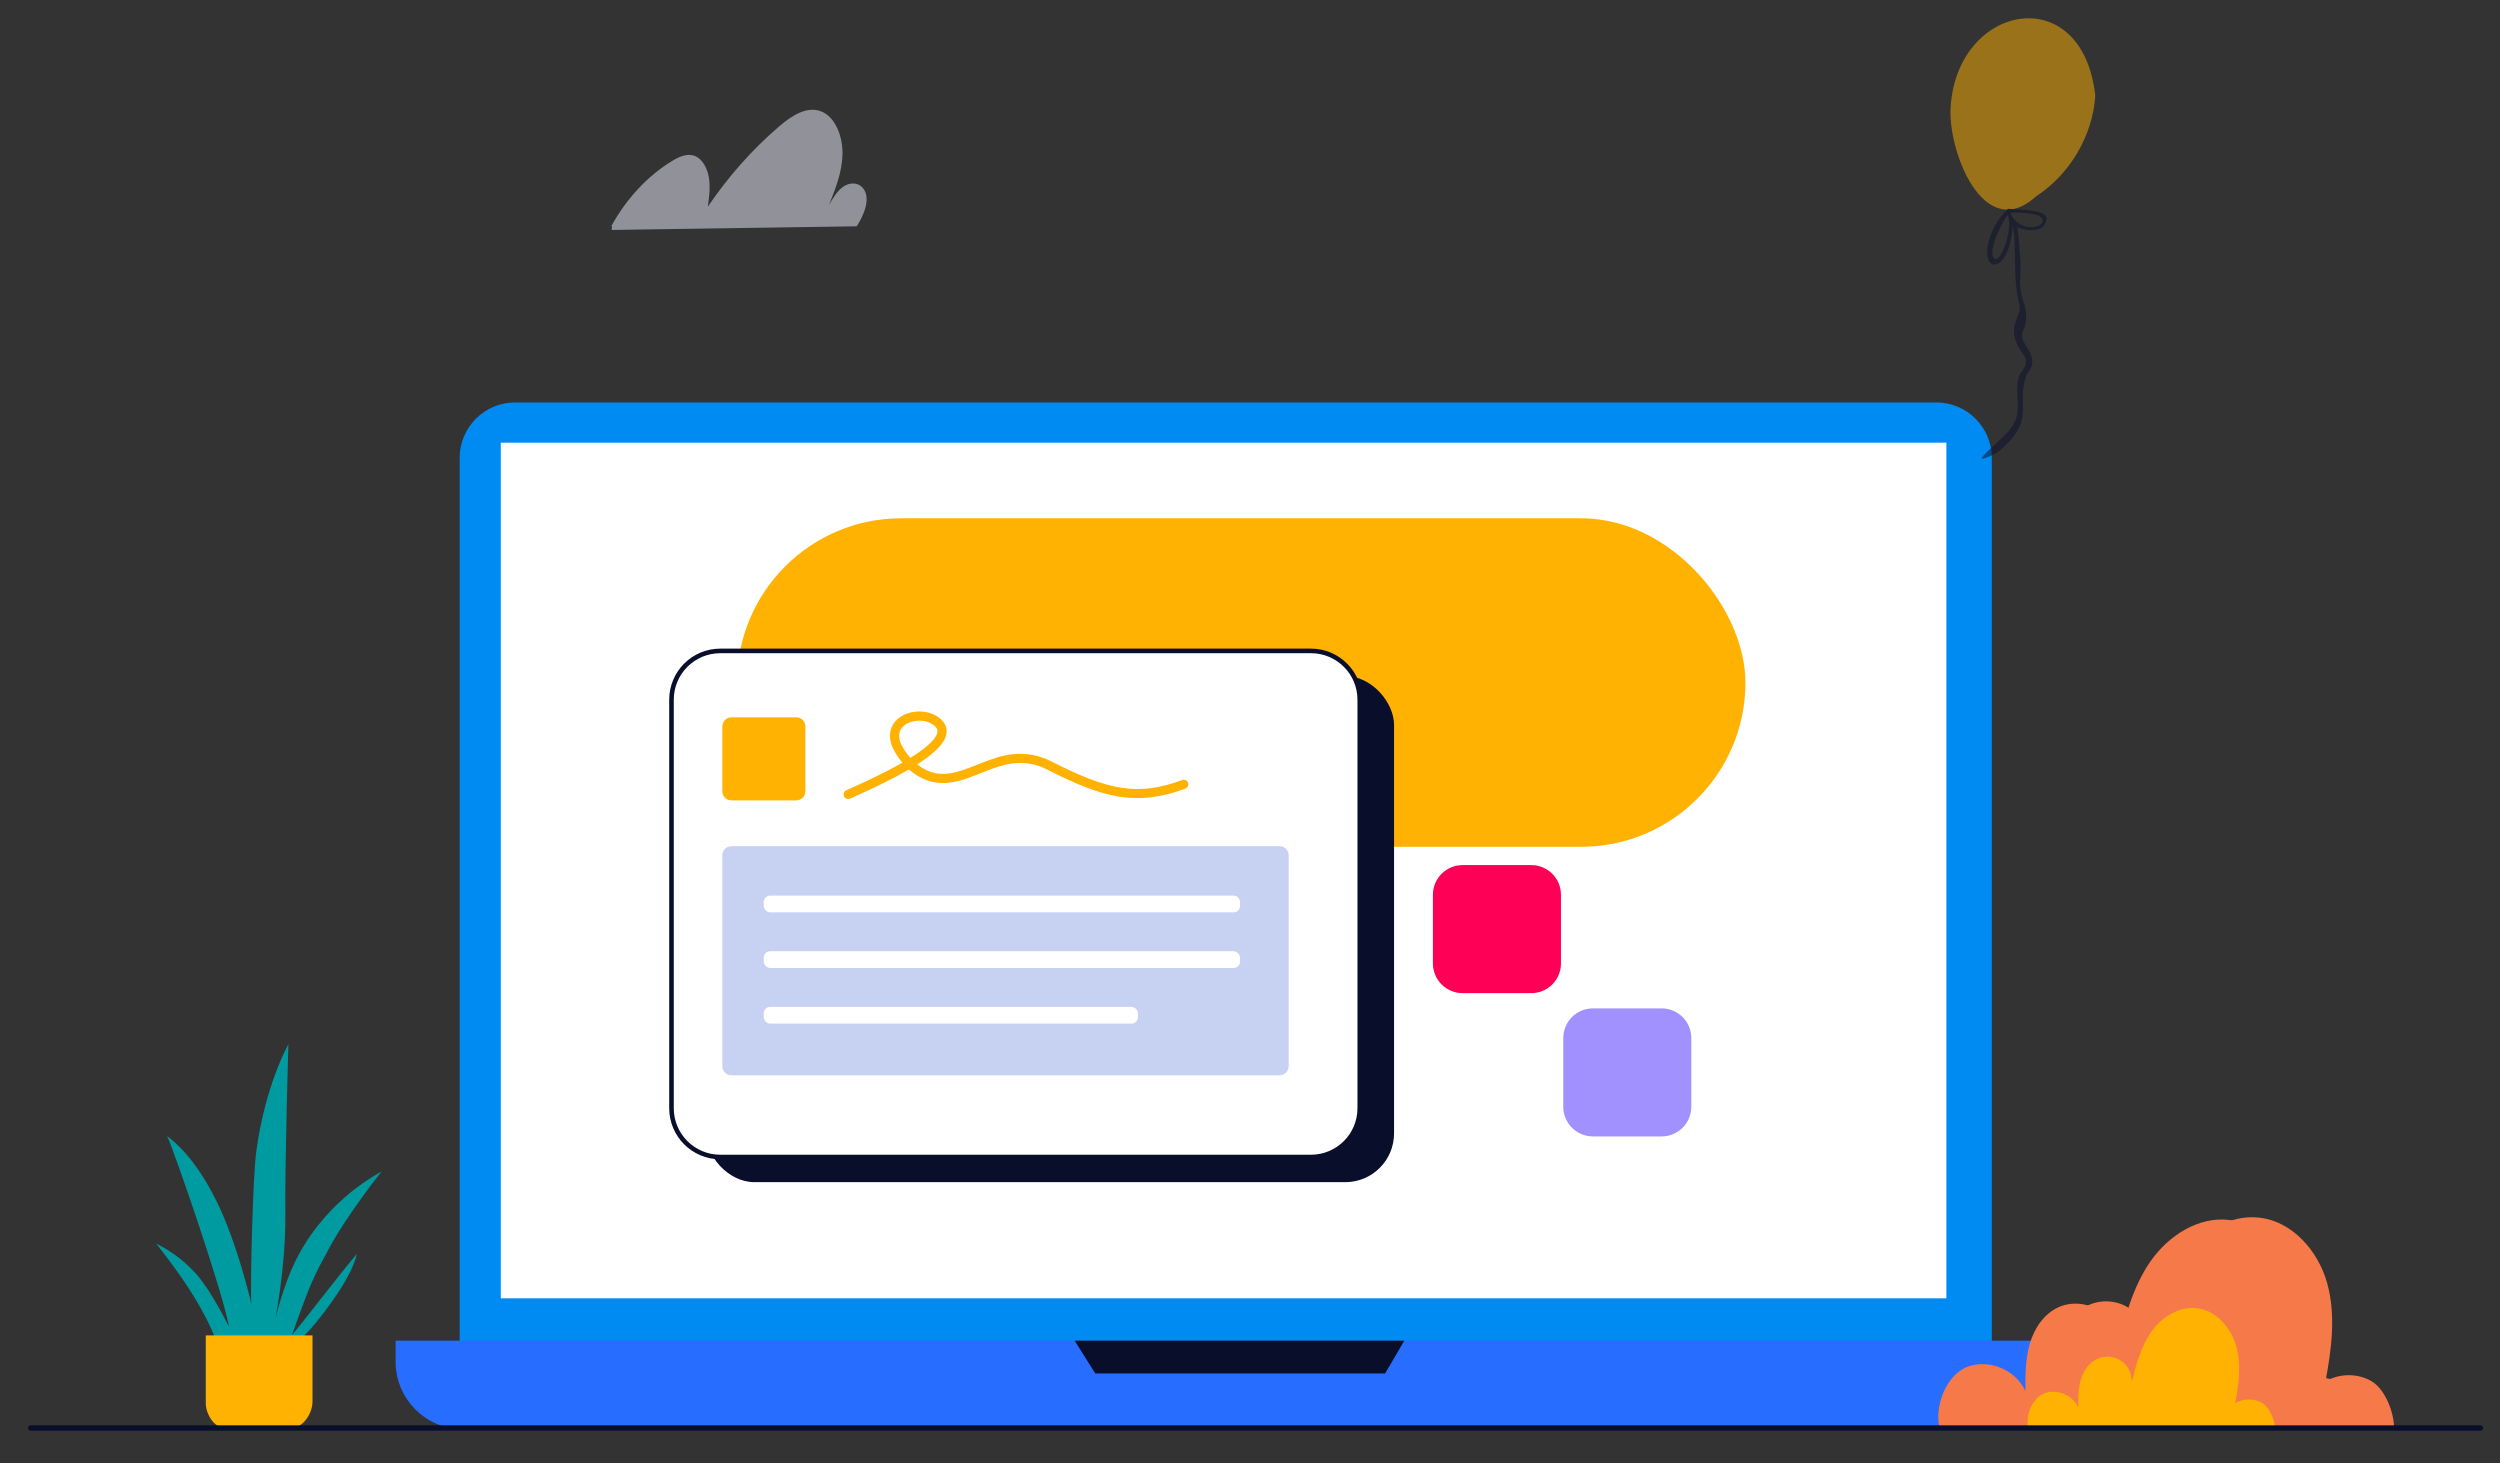 <svg viewBox="-40 0 3280 1920" xmlns="http://www.w3.org/2000/svg" xmlns:xlink="http://www.w3.org/1999/xlink" xmlns:blush="http://design.blush" overflow="visible" width="3280px" height="1920px"><rect x="-40" y="0" width="3280" height="1920" fill="#333333" stroke="none"/><defs><path d="M363.685,181.685 C363.685,81.345 282.34,0 182,0 C81.66,0 0.315,81.345 0.315,181.685 C0.315,282.02 81.66,363.365 182,363.365 C282.34,363.365 363.685,282.02 363.685,181.685" id="masterbackgroundexploring-on-laptop-path-1"/><path d="M363.685,181.685 C363.685,81.345 282.34,0 182,0 C81.66,0 0.315,81.345 0.315,181.685 C0.315,282.02 81.66,363.365 182,363.365 C282.34,363.365 363.685,282.02 363.685,181.685" id="masterbackgroundexploring-on-laptop-path-3"/><polygon id="masterbackgroundexploring-on-laptop-path-5" points="0.885 0.404 225.003 0.404 225.003 229 0.885 229"/></defs><g id="Master/Background/Exploring on Laptop" stroke="none" stroke-width="1" fill="none" fill-rule="evenodd" blush:viewBox="-32 136 3263.9999999999995 1743.9999999999998" blush:i="0"><g id="Outdoor Plants" transform="translate(2445, 908) scale(1 1)" blush:width="751" blush:height="965" blush:component="Outdoor Plants" blush:i="0.0" blush:value="Bush" blush:viewBox="97.9775064267352 685.1499999999999 559.87146529563 279.84999999999997"><g id="Outdoor Plants/Bush" stroke="none" stroke-width="1" fill="none" fill-rule="evenodd" blush:viewBox="97.9775064267352 685.1499999999999 559.87146529563 279.84999999999997" blush:i="0.0.0"><g id="Group-16-Copy" transform="translate(98, 689)" blush:i="0.0.0.0"><path d="M2.395,275.969 C4.956,275.611 7.816,276.245 10.376,275.886 L558,275.886 C557.749,255.057 545.866,224.873 527.678,214.68 C509.501,204.499 485.903,204.822 468.014,215.469 C476.079,172.735 481.919,128.087 470.156,86.202 C458.417,44.318 424.971,5.759 381.773,0.59 C341.267,-4.243 301.934,21.204 278.612,54.666 C255.29,88.128 244.831,128.637 234.815,168.165 C235.952,149.466 226.678,130.48 211.254,119.856 C195.817,109.232 174.769,107.366 157.705,115.094 C138.655,123.72 125.982,142.814 120.107,162.889 C114.244,182.976 114.256,204.224 114.315,225.136 C102.11,197.476 66.821,182.581 38.497,193.133 C10.161,203.697 -6.484,247.077 2.395,275.969" id="Fill-1" fill="#F67A49" blush:i="0.0.0.0.0"/><path d="M118.397,275.975 C119.891,275.761 121.553,276.153 123.047,275.927 L442,275.927 C441.857,263.854 434.923,246.356 424.344,240.456 C413.753,234.556 400.018,234.735 389.594,240.92 C394.292,216.143 397.687,190.247 390.849,165.97 C384,141.692 364.515,119.341 339.352,116.344 C315.767,113.536 292.864,128.286 279.272,147.687 C265.692,167.088 259.608,190.557 253.763,213.478 C254.42,202.642 249.029,191.639 240.04,185.489 C231.05,179.328 218.786,178.233 208.852,182.718 C197.759,187.726 190.371,198.788 186.952,210.421 C183.546,222.067 183.546,234.39 183.581,246.499 C176.481,230.476 155.92,221.841 139.424,227.966 C122.916,234.081 113.221,259.227 118.397,275.975" id="Fill-4" fill="#FFB201" blush:i="0.0.0.0.1"/></g></g></g><g id="Screen" transform="translate(479, 528) scale(1 1)" blush:width="2178" blush:height="1348" blush:component="Screen" blush:i="0.1" blush:value="Laptop 3" blush:viewBox="0 -7.634304207119726 2177.9999999999995 1363.2686084142395"><g id="Screen/Laptop 3" stroke="none" stroke-width="1" fill="none" fill-rule="evenodd" blush:viewBox="0 -7.634304207119726 2177.9999999999995 1363.2686084142395" blush:i="0.1.0"><g id="Group" blush:i="0.1.0.0"><path d="M2021.399,1329.31 L156.899,1329.31 C116.669,1329.31 84.059,1296.705 84.059,1256.475 L84.059,72.835 C84.059,32.61 116.669,-2.27373675e-13 156.899,-2.27373675e-13 L2021.399,-2.27373675e-13 C2061.63,-2.27373675e-13 2094.235,32.61 2094.235,72.835 L2094.235,1256.475 C2094.235,1296.705 2061.63,1329.31 2021.399,1329.31" id="Fill-1" fill="#008BF2" blush:i="0.1.0.0.0"/><path d="M2088.885,1347.308 L88.985,1347.308 C39.84,1347.308 0,1307.463 0,1258.318 L0,1230.993 L2177.875,1230.993 L2177.875,1258.318 C2177.875,1307.463 2138.03,1347.308 2088.885,1347.308" id="Fill-4" fill="#276DFF" blush:i="0.1.0.0.1"/><polygon id="Fill-7" fill="#FFF" points="138.018 1175.397 2034.658 1175.397 2034.658 52.812 138.018 52.812" blush:i="0.1.0.0.2"/><polygon id="Fill-9" fill="#090E2B" points="890.987 1230.995 918.012 1273.985 1298.292 1273.985 1323.392 1230.995" blush:i="0.1.0.0.3"/></g><rect id="Rectangle" fill="#FFB201" x="448" y="152" width="1323" height="431" rx="215.5" blush:i="0.1.0.1"/><path d="M1490.065,775 L1399.935,775 C1378.431,775 1361,757.566 1361,736.065 L1361,645.935 C1361,624.431 1378.431,607 1399.935,607 L1490.065,607 C1511.569,607 1529,624.431 1529,645.935 L1529,736.065 C1529,757.566 1511.569,775 1490.065,775 Z" id="Stroke-7" fill="#FF0057" blush:i="0.1.0.2"/><path d="M1661.065,963 L1570.935,963 C1549.431,963 1532,945.569 1532,924.065 L1532,833.935 C1532,812.431 1549.431,795 1570.935,795 L1661.065,795 C1682.569,795 1700,812.431 1700,833.935 L1700,924.065 C1700,945.569 1682.569,963 1661.065,963 Z" id="Stroke-13-Copy" fill="#A191FF" blush:i="0.1.0.3"/><g id="UI Elements" transform="translate(285, 269) scale(1 1)" blush:width="1101" blush:height="811" blush:component="UI Elements" blush:i="0.1.0.4" blush:value="Chat" blush:viewBox="71.56500000000005 52.89130434782612 957.8700000000002 705.2173913043478"><g id="UI Elements/Chat" stroke="none" stroke-width="1" fill="none" fill-rule="evenodd" blush:viewBox="71.56500000000005 52.89130434782612 957.8700000000002 705.2173913043478" blush:i="0.1.0.4.0"><g id="Interface--Box-1" transform="translate(74, 54)" blush:i="0.1.0.4.0.0"><rect id="Rectangle-Copy-4" fill="#090E2B" x="48" y="36" width="903" height="664" rx="64" blush:i="0.1.0.4.0.0.0"/><rect id="Rectangle" fill="#FFF" x="3" y="3" width="903" height="664" rx="64" blush:i="0.1.0.4.0.0.1"/><path d="M842,0 L67,0 C29.997,0 0,29.997 0,67 L0,603 C0,640.003 29.997,670 67,670 L842,670 C879.003,670 909,640.003 909,603 L909,67 C909,29.997 879.003,0 842,0 Z M67,6 L842,6 C875.689,6 903,33.311 903,67 L903,603 C903,636.689 875.689,664 842,664 L67,664 C33.311,664 6,636.689 6,603 L6,67 C6,33.311 33.311,6 67,6 Z" id="Rectangle-Copy" fill="#090E2B" fill-rule="nonzero" blush:i="0.1.0.4.0.0.2"/><path d="M81.678,559.808 L800.757,559.808 C807.384,559.808 812.757,554.435 812.757,547.808 L812.757,271.162 C812.757,264.534 807.384,259.162 800.757,259.162 L81.678,259.162 C75.051,259.162 69.678,264.534 69.678,271.162 L69.678,547.808 C69.678,554.435 75.051,559.808 81.678,559.808 Z" id="Stroke-1" fill="#C7D2F2" fill-rule="nonzero" blush:i="0.1.0.4.0.0.3"/><rect id="Rectangle" fill="#FFF" x="124" y="324" width="625" height="22" rx="8.5" blush:i="0.1.0.4.0.0.4"/><rect id="Rectangle-Copy-2" fill="#FFF" x="124" y="397" width="625" height="22" rx="8.5" blush:i="0.1.0.4.0.0.5"/><rect id="Rectangle-Copy-3" fill="#FFF" x="124" y="470" width="491" height="22" rx="8.5" blush:i="0.1.0.4.0.0.6"/><path d="M81.678,199.104 L166.664,199.104 C173.291,199.104 178.664,193.731 178.664,187.104 L178.664,102.125 C178.664,95.497 173.291,90.125 166.664,90.125 L81.678,90.125 C75.051,90.125 69.678,95.497 69.678,102.125 L69.678,187.104 C69.678,193.731 75.051,199.104 81.678,199.104 Z" id="Stroke-2" fill="#FFB201" blush:i="0.1.0.4.0.0.7"/><path d="M313.138,84.897 C329.448,79.515 348.587,83.242 358.898,95.149 C364.642,101.782 365.553,109.836 361.675,118.167 C358.289,125.443 351.253,133.056 340.596,141.276 C336.311,144.58 331.409,148.005 325.887,151.551 L325.349,151.894 L325.544,152.044 C341.792,164.439 357.091,166.862 376.26,162.058 L377.968,161.616 C383.788,160.074 388.34,158.49 398.373,154.551 L408.292,150.622 C426.653,143.384 437.167,140.154 449.947,138.648 C467.699,136.556 484.763,139.446 502.33,148.436 C578.21,187.267 616.683,193.2 673.006,172.413 C676.114,171.266 679.565,172.856 680.712,175.965 C681.859,179.074 680.269,182.524 677.161,183.671 C645.645,195.302 619.115,198.642 591.125,194.325 L589.545,194.074 C563.7,189.837 536.014,179.154 496.864,159.119 C481.452,151.232 466.781,148.747 451.352,150.566 L450.342,150.689 C439.118,152.121 429.288,155.218 411.839,162.124 L403.055,165.605 C391.67,170.08 386.907,171.711 379.852,173.526 C357.027,179.401 337.797,176.484 318.266,161.586 C317.073,160.676 315.865,159.672 314.654,158.592 L314.545,158.494 L314.017,158.805 L312.295,159.805 C293.188,170.839 268.652,182.944 238.654,196.157 L237.201,196.796 C234.167,198.128 230.627,196.748 229.295,193.714 C227.963,190.68 229.343,187.14 232.377,185.808 L235.097,184.61 C263.492,172.068 286.795,160.578 304.975,150.173 L305.979,149.594 L305.732,149.302 C299.306,141.63 293.813,132.801 291.511,125.686 L291.362,125.214 C285.518,106.168 295.144,90.834 313.138,84.897 Z M349.827,103.005 C342.95,95.064 328.908,92.33 316.899,96.292 C304.725,100.309 299.047,109.353 302.834,121.694 C304.636,127.569 309.846,135.709 315.788,142.599 L316.432,143.336 L316.803,143.104 C322.846,139.318 328.139,135.691 332.679,132.225 L333.267,131.774 C350.828,118.229 355.087,109.08 349.827,103.005 Z" id="Path-8" fill="#FFB201" fill-rule="nonzero" blush:i="0.1.0.4.0.0.8"/></g></g></g></g></g><g id="Medium Plants" transform="translate(-112, 1073) scale(1 1)" blush:width="845" blush:height="800" blush:component="Medium Plants" blush:i="0.2" blush:value="Plant 1" blush:viewBox="274.625 296.4059196617337 299.9749999999998 507.399577167019"><g id="Medium Plants/Plant 1" stroke="none" stroke-width="1" fill="none" fill-rule="evenodd" blush:viewBox="274.625 296.4059196617337 299.9749999999998 507.399577167019" blush:i="0.2.0"><g id="Group" transform="translate(277, 297)" blush:i="0.2.0.0"><path d="M79.365,206.474 C50.777,148.413 23.03,127.299 14.225,120.517 C22.353,136.795 86.551,322.095 95.433,370.614 C65.629,311.883 50.262,299.196 44.705,293.482 C29.664,278.016 10.838,267.028 0,261.602 C4.745,268.191 60.284,334.858 79.927,393.191 L95.506,421 L173.401,421 C173.401,421 181.529,393.988 194.398,382.057 C207.268,370.128 255.765,310.409 263.216,275.138 C245.239,295.953 188.071,370.128 177.901,382.057 C202.964,311.117 206.727,304.563 228.145,265.223 C249.564,225.881 293.969,168.279 296,166.923 C272.97,179.133 205.258,221.8 173.147,306.33 C159.728,341.654 155.522,364.151 155.522,364.151 C155.522,364.151 170.024,293.548 169.346,224.361 C168.668,155.175 173.401,0 173.401,0 C173.401,0 142.527,54.185 131.086,142.025 C126.855,174.509 123.285,307.942 124.639,340.22 C124.639,340.22 107.121,262.844 79.365,206.474 Z" id="Fill-1" fill="#009BA0" blush:i="0.2.0.0.0"/><path d="M178.622,503 L88.883,503 C75.693,503 65,484.764 65,471.532 L65,382 L205,382 L205,469.029 C205,483.583 193.13,503 178.622,503" id="Fill-4" fill="#FFB201" blush:i="0.2.0.0.1"/></g></g></g><g id="Flying Objects" opacity=".5" transform="translate(2264, -80) scale(1 1)" blush:width="700" blush:height="800" blush:component="Flying Objects" blush:i="0.3" blush:value="Balloon Yellow" blush:viewBox="254.1095890410959 104 191.7808219178082 580.0000000000001"><g id="Flying Objects/Balloon Yellow" stroke="none" stroke-width="1" fill="none" fill-rule="evenodd" blush:viewBox="254.1095890410959 104 191.7808219178082 580.0000000000001" blush:i="0.3.0"><g id="Group" transform="translate(255, 104)" blush:i="0.3.0.0"><path d="M190,101.528 C173.392,-50.359 9.951,-20.16 0.338,114.971 C-4.487,171.976 42.854,296.75 112.35,233.596 C156.554,204.821 186.627,154.191 190,101.528" id="Fill-1" fill="#FFB201" blush:i="0.3.0.0.0"/><path d="M104.545,273.999 C122.302,273.87 123.803,264.334 117.876,260.316 C110.255,255.149 86.712,254.45 79,255.311 C81.81,264.786 93.045,274.083 104.545,273.999 Z M75.098,258 C64.325,272.885 47.903,308.505 58.331,315.589 C65.946,320.762 82.613,275.754 75.098,258 Z M81.75,272.267 C78.348,313.426 64.826,323.325 56.851,323.084 C47.79,322.811 42.105,302.556 58.756,271.44 C63.758,262.763 70.621,253.914 75.454,250 C101.099,251.919 136.678,250.72 122.949,271.44 C115.874,282.117 91.914,277.355 87.596,273.584 C89.077,278.608 89.56,291.109 91.369,312.609 C94.217,346.475 86.454,344.438 97.635,378.264 C100.265,386.224 99.939,401.766 95.949,408.462 C87.662,422.472 106.509,433.894 107.153,448.096 C108.393,455.096 105.309,461.011 100.771,465.786 C83.475,507.483 116.226,526.172 60.381,570.475 C7.946,596.747 78.093,546.84 81.953,533.487 C95.835,512.785 81.29,486.982 91.369,466.38 C96.13,459.591 101.917,452.8 97.635,444.381 C67.245,403.297 95.197,394.691 90.133,374.725 C80.912,338.373 87.422,298.304 81.75,272.267 Z" id="Fill-4" fill="#090E2B" blush:i="0.3.0.0.1"/></g></g></g><g id="Outdoor Plants" transform="translate(2405, 911) scale(1 1)" blush:width="751" blush:height="965" blush:component="Outdoor Plants" blush:i="0.4" blush:value="Bush" blush:viewBox="97.9775064267352 685.1499999999999 559.87146529563 279.84999999999997"><g id="Outdoor Plants/Bush" stroke="none" stroke-width="1" fill="none" fill-rule="evenodd" blush:viewBox="97.9775064267352 685.1499999999999 559.87146529563 279.84999999999997" blush:i="0.4.0"><g id="Group-16-Copy" transform="translate(98, 689)" blush:i="0.4.0.0"><path d="M2.395,275.969 C4.956,275.611 7.816,276.245 10.376,275.886 L558,275.886 C557.749,255.057 545.866,224.873 527.678,214.68 C509.501,204.499 485.903,204.822 468.014,215.469 C476.079,172.735 481.919,128.087 470.156,86.202 C458.417,44.318 424.971,5.759 381.773,0.59 C341.267,-4.243 301.934,21.204 278.612,54.666 C255.29,88.128 244.831,128.637 234.815,168.165 C235.952,149.466 226.678,130.48 211.254,119.856 C195.817,109.232 174.769,107.366 157.705,115.094 C138.655,123.72 125.982,142.814 120.107,162.889 C114.244,182.976 114.256,204.224 114.315,225.136 C102.11,197.476 66.821,182.581 38.497,193.133 C10.161,203.697 -6.484,247.077 2.395,275.969" id="Fill-1" fill="#F67A49" blush:i="0.4.0.0.0"/><path d="M118.397,275.975 C119.891,275.761 121.553,276.153 123.047,275.927 L442,275.927 C441.857,263.854 434.923,246.356 424.344,240.456 C413.753,234.556 400.018,234.735 389.594,240.92 C394.292,216.143 397.687,190.247 390.849,165.97 C384,141.692 364.515,119.341 339.352,116.344 C315.767,113.536 292.864,128.286 279.272,147.687 C265.692,167.088 259.608,190.557 253.763,213.478 C254.42,202.642 249.029,191.639 240.04,185.489 C231.05,179.328 218.786,178.233 208.852,182.718 C197.759,187.726 190.371,198.788 186.952,210.421 C183.546,222.067 183.546,234.39 183.581,246.499 C176.481,230.476 155.92,221.841 139.424,227.966 C122.916,234.081 113.221,259.227 118.397,275.975" id="Fill-4" fill="#FFB201" blush:i="0.4.0.0.1"/></g></g></g><g id="Flying Objects" opacity=".5" transform="translate(905, 223) scale(-1, 1) translate(-905, -223) translate(555, -177) scale(1 1)" blush:width="700" blush:height="800" blush:component="Flying Objects" blush:i="0.5" blush:value="Cloud 1" blush:viewBox="158.21917808219177 320 335.61643835616434 160.00000000000014"><g id="Flying Objects/Cloud 1" stroke="none" stroke-width="1" fill="none" fill-rule="evenodd" blush:viewBox="158.21917808219177 320 335.61643835616434 160.00000000000014" blush:i="0.5.0"><path d="M479.956,473.895 C489.613,459.137 499.1,436.733 487.998,423.548 C481.437,415.755 470.331,416.373 462.371,421.934 C454.409,427.495 448.858,436.87 443.559,445.961 C452.064,424.955 460.743,403.137 461.347,379.753 C461.95,356.369 452.155,330.873 433.866,323.328 C414.906,315.504 394.716,328.774 378.352,342.761 C343.415,372.621 311.812,408.19 284.666,448.196 C286.381,435.639 288.097,422.76 286.097,410.263 C284.098,397.765 277.574,385.527 267.573,381.605 C257.657,377.714 246.936,382.624 237.627,388.304 C205.589,407.843 177.856,437.617 158,473.793 C160.945,473.793 156.579,478.67 159.524,478.67 L479.956,473.895 Z" id="cloud" fill="#F0F1FF" transform="translate(325.5, 399.835) scale(-1, 1) translate(-325.5, -399.835)" blush:i="0.5.0.0"/></g></g><g id="Floor" transform="translate(0, 1872.5)" fill="#090E2B" fill-rule="nonzero" blush:i="0.6"><path d="M3214.291,-2.5 C3216.224,-2.5 3217.791,-0.933 3217.791,1 C3217.791,2.869 3216.326,4.395 3214.483,4.495 L3214.291,4.5 L0.291,4.5 C-1.642,4.5 -3.209,2.933 -3.209,1 C-3.209,-0.869 -1.745,-2.395 0.099,-2.495 L0.291,-2.5 L3214.291,-2.5 Z" id="Path-4-Copy" blush:i="0.6.0"/></g></g></svg>